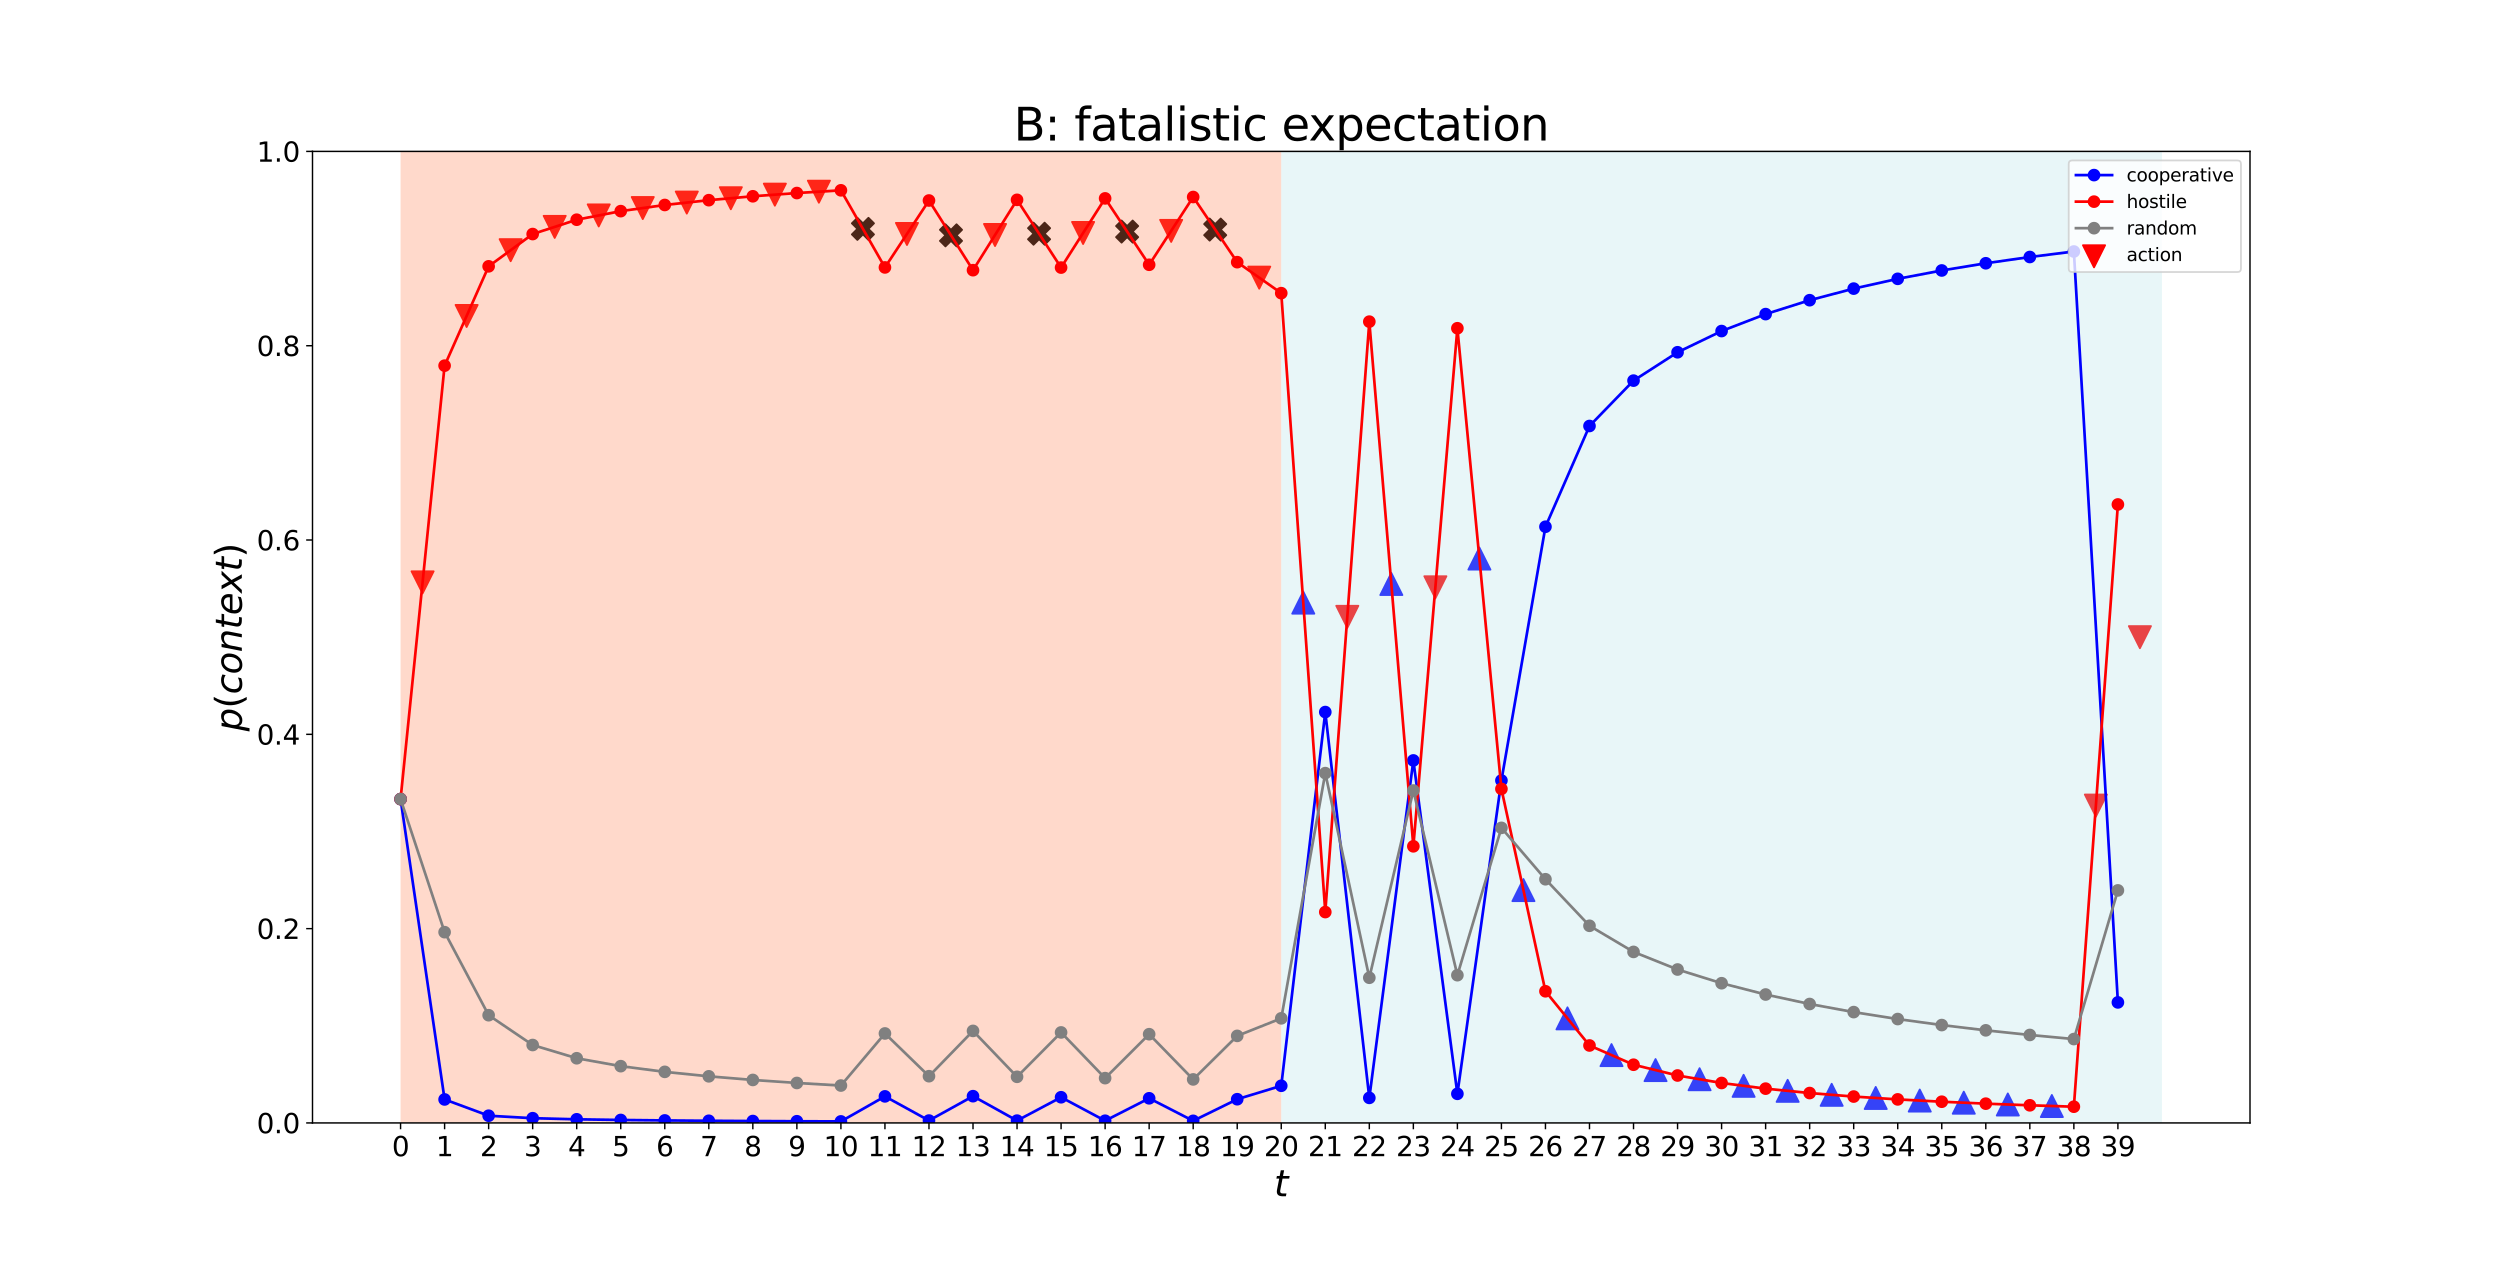 <?xml version="1.0" encoding="utf-8" standalone="no"?>
<!DOCTYPE svg PUBLIC "-//W3C//DTD SVG 1.1//EN"
  "http://www.w3.org/Graphics/SVG/1.1/DTD/svg11.dtd">
<svg height="697.68pt" version="1.1" viewBox="0 0 1382.4 697.68" width="1382.4pt" xmlns="http://www.w3.org/2000/svg" xmlns:xlink="http://www.w3.org/1999/xlink">
 <defs>
  <style type="text/css">*{stroke-linecap:butt;stroke-linejoin:round;}</style>
 </defs>
 <g id="figure_1">
  <g id="patch_1">
   <path d="M 0 697.68 
L 1382.4 697.68 
L 1382.4 0 
L 0 0 
z
" style="fill:#ffffff;"/>
  </g>
  <g id="axes_1">
   <g id="patch_2">
    <path d="M 172.8 620.935 
L 1244.16 620.935 
L 1244.16 83.722 
L 172.8 83.722 
z
" style="fill:#ffffff;"/>
   </g>
   <g id="PathCollection_1">
    <path clip-path="url(#pcd53aa9044)" d="M 233.673 328.152 
L 239.796 315.904 
L 227.549 315.904 
z
" style="fill:#ff0000;stroke:#ff0000;"/>
    <path clip-path="url(#pcd53aa9044)" d="M 258.022 180.854 
L 264.146 168.607 
L 251.898 168.607 
z
" style="fill:#ff0000;stroke:#ff0000;"/>
    <path clip-path="url(#pcd53aa9044)" d="M 282.371 144.47 
L 288.495 132.222 
L 276.247 132.222 
z
" style="fill:#ff0000;stroke:#ff0000;"/>
    <path clip-path="url(#pcd53aa9044)" d="M 306.72 131.581 
L 312.844 119.333 
L 300.596 119.333 
z
" style="fill:#ff0000;stroke:#ff0000;"/>
    <path clip-path="url(#pcd53aa9044)" d="M 331.069 125.244 
L 337.193 112.996 
L 324.945 112.996 
z
" style="fill:#ff0000;stroke:#ff0000;"/>
    <path clip-path="url(#pcd53aa9044)" d="M 355.418 121.17 
L 361.542 108.923 
L 349.294 108.923 
z
" style="fill:#ff0000;stroke:#ff0000;"/>
    <path clip-path="url(#pcd53aa9044)" d="M 379.767 118.141 
L 385.891 105.894 
L 373.644 105.894 
z
" style="fill:#ff0000;stroke:#ff0000;"/>
    <path clip-path="url(#pcd53aa9044)" d="M 404.116 115.737 
L 410.24 103.49 
L 397.993 103.49 
z
" style="fill:#ff0000;stroke:#ff0000;"/>
    <path clip-path="url(#pcd53aa9044)" d="M 428.465 113.766 
L 434.589 101.518 
L 422.342 101.518 
z
" style="fill:#ff0000;stroke:#ff0000;"/>
    <path clip-path="url(#pcd53aa9044)" d="M 452.815 112.116 
L 458.938 99.868 
L 446.691 99.868 
z
" style="fill:#ff0000;stroke:#ff0000;"/>
    <path clip-path="url(#pcd53aa9044)" d="M 474.102 132.68 
L 477.164 129.618 
L 480.225 132.68 
L 483.287 129.618 
L 480.225 126.556 
L 483.287 123.495 
L 480.225 120.433 
L 477.164 123.495 
L 474.102 120.433 
L 471.04 123.495 
L 474.102 126.556 
L 471.04 129.618 
z
" style="stroke:#000000;"/>
    <path clip-path="url(#pcd53aa9044)" d="M 501.513 135.498 
L 507.636 123.251 
L 495.389 123.251 
z
" style="fill:#ff0000;stroke:#ff0000;"/>
    <path clip-path="url(#pcd53aa9044)" d="M 522.8 136.259 
L 525.862 133.197 
L 528.924 136.259 
L 531.986 133.197 
L 528.924 130.135 
L 531.986 127.073 
L 528.924 124.012 
L 525.862 127.073 
L 522.8 124.012 
L 519.738 127.073 
L 522.8 130.135 
L 519.738 133.197 
z
" style="stroke:#000000;"/>
    <path clip-path="url(#pcd53aa9044)" d="M 550.211 136.074 
L 556.335 123.827 
L 544.087 123.827 
z
" style="fill:#ff0000;stroke:#ff0000;"/>
    <path clip-path="url(#pcd53aa9044)" d="M 571.498 135.355 
L 574.56 132.293 
L 577.622 135.355 
L 580.684 132.293 
L 577.622 129.231 
L 580.684 126.17 
L 577.622 123.108 
L 574.56 126.17 
L 571.498 123.108 
L 568.436 126.17 
L 571.498 129.231 
L 568.436 132.293 
z
" style="stroke:#000000;"/>
    <path clip-path="url(#pcd53aa9044)" d="M 598.909 134.955 
L 605.033 122.708 
L 592.785 122.708 
z
" style="fill:#ff0000;stroke:#ff0000;"/>
    <path clip-path="url(#pcd53aa9044)" d="M 620.196 134.18 
L 623.258 131.118 
L 626.32 134.18 
L 629.382 131.118 
L 626.32 128.056 
L 629.382 124.994 
L 626.32 121.932 
L 623.258 124.994 
L 620.196 121.932 
L 617.134 124.994 
L 620.196 128.056 
L 617.134 131.118 
z
" style="stroke:#000000;"/>
    <path clip-path="url(#pcd53aa9044)" d="M 647.607 133.798 
L 653.731 121.55 
L 641.484 121.55 
z
" style="fill:#ff0000;stroke:#ff0000;"/>
    <path clip-path="url(#pcd53aa9044)" d="M 668.895 133.076 
L 671.956 130.014 
L 675.018 133.076 
L 678.08 130.014 
L 675.018 126.953 
L 678.08 123.891 
L 675.018 120.829 
L 671.956 123.891 
L 668.895 120.829 
L 665.833 123.891 
L 668.895 126.953 
L 665.833 130.014 
z
" style="stroke:#000000;"/>
    <path clip-path="url(#pcd53aa9044)" d="M 696.305 159.658 
L 702.429 147.411 
L 690.182 147.411 
z
" style="fill:#ff0000;stroke:#ff0000;"/>
    <path clip-path="url(#pcd53aa9044)" d="M 720.655 327.096 
L 714.531 339.344 
L 726.778 339.344 
z
" style="fill:#0000ff;stroke:#0000ff;"/>
    <path clip-path="url(#pcd53aa9044)" d="M 745.004 347.221 
L 751.127 334.973 
L 738.88 334.973 
z
" style="fill:#ff0000;stroke:#ff0000;"/>
    <path clip-path="url(#pcd53aa9044)" d="M 769.353 316.793 
L 763.229 329.041 
L 775.476 329.041 
z
" style="fill:#0000ff;stroke:#0000ff;"/>
    <path clip-path="url(#pcd53aa9044)" d="M 793.702 330.867 
L 799.826 318.62 
L 787.578 318.62 
z
" style="fill:#ff0000;stroke:#ff0000;"/>
    <path clip-path="url(#pcd53aa9044)" d="M 818.051 302.752 
L 811.927 314.999 
L 824.175 314.999 
z
" style="fill:#0000ff;stroke:#0000ff;"/>
    <path clip-path="url(#pcd53aa9044)" d="M 842.4 486.063 
L 836.276 498.31 
L 848.524 498.31 
z
" style="fill:#0000ff;stroke:#0000ff;"/>
    <path clip-path="url(#pcd53aa9044)" d="M 866.749 556.996 
L 860.625 569.244 
L 872.873 569.244 
z
" style="fill:#0000ff;stroke:#0000ff;"/>
    <path clip-path="url(#pcd53aa9044)" d="M 891.098 577.307 
L 884.974 589.554 
L 897.222 589.554 
z
" style="fill:#0000ff;stroke:#0000ff;"/>
    <path clip-path="url(#pcd53aa9044)" d="M 915.447 585.604 
L 909.324 597.852 
L 921.571 597.852 
z
" style="fill:#0000ff;stroke:#0000ff;"/>
    <path clip-path="url(#pcd53aa9044)" d="M 939.796 590.653 
L 933.673 602.901 
L 945.92 602.901 
z
" style="fill:#0000ff;stroke:#0000ff;"/>
    <path clip-path="url(#pcd53aa9044)" d="M 964.145 594.291 
L 958.022 606.538 
L 970.269 606.538 
z
" style="fill:#0000ff;stroke:#0000ff;"/>
    <path clip-path="url(#pcd53aa9044)" d="M 988.495 597.071 
L 982.371 609.319 
L 994.618 609.319 
z
" style="fill:#0000ff;stroke:#0000ff;"/>
    <path clip-path="url(#pcd53aa9044)" d="M 1012.844 599.257 
L 1006.72 611.505 
L 1018.967 611.505 
z
" style="fill:#0000ff;stroke:#0000ff;"/>
    <path clip-path="url(#pcd53aa9044)" d="M 1037.193 601.011 
L 1031.069 613.258 
L 1043.316 613.258 
z
" style="fill:#0000ff;stroke:#0000ff;"/>
    <path clip-path="url(#pcd53aa9044)" d="M 1061.542 602.44 
L 1055.418 614.688 
L 1067.666 614.688 
z
" style="fill:#0000ff;stroke:#0000ff;"/>
    <path clip-path="url(#pcd53aa9044)" d="M 1085.891 603.622 
L 1079.767 615.87 
L 1092.015 615.87 
z
" style="fill:#0000ff;stroke:#0000ff;"/>
    <path clip-path="url(#pcd53aa9044)" d="M 1110.24 604.613 
L 1104.116 616.86 
L 1116.364 616.86 
z
" style="fill:#0000ff;stroke:#0000ff;"/>
    <path clip-path="url(#pcd53aa9044)" d="M 1134.589 605.452 
L 1128.465 617.7 
L 1140.713 617.7 
z
" style="fill:#0000ff;stroke:#0000ff;"/>
    <path clip-path="url(#pcd53aa9044)" d="M 1158.938 451.578 
L 1165.062 439.33 
L 1152.814 439.33 
z
" style="fill:#ff0000;stroke:#ff0000;"/>
    <path clip-path="url(#pcd53aa9044)" d="M 1183.287 358.452 
L 1189.411 346.205 
L 1177.164 346.205 
z
" style="fill:#ff0000;stroke:#ff0000;"/>
   </g>
   <g id="patch_3">
    <path clip-path="url(#pcd53aa9044)" d="M 221.498 620.935 
L 221.498 83.722 
L 708.48 83.722 
L 708.48 620.935 
z
" style="fill:#ff7f50;opacity:0.3;"/>
   </g>
   <g id="patch_4">
    <path clip-path="url(#pcd53aa9044)" d="M 708.48 620.935 
L 708.48 83.722 
L 1195.462 83.722 
L 1195.462 620.935 
z
" style="fill:#b0e0e6;opacity:0.3;"/>
   </g>
   <g id="matplotlib.axis_1">
    <g id="xtick_1">
     <g id="line2d_1">
      <defs>
       <path d="M 0 0 
L 0 3.5 
" id="mb308d977cd" style="stroke:#000000;stroke-width:0.8;"/>
      </defs>
      <g>
       <use style="stroke:#000000;stroke-width:0.8;" x="221.498" xlink:href="#mb308d977cd" y="620.935"/>
      </g>
     </g>
     <g id="text_1">
      <!-- 0 -->
      <g transform="translate(216.726 639.333)scale(0.15 -0.15)">
       <defs>
        <path d="M 2034 4250 
Q 1547 4250 1301 3770 
Q 1056 3291 1056 2328 
Q 1056 1369 1301 889 
Q 1547 409 2034 409 
Q 2525 409 2770 889 
Q 3016 1369 3016 2328 
Q 3016 3291 2770 3770 
Q 2525 4250 2034 4250 
z
M 2034 4750 
Q 2819 4750 3233 4129 
Q 3647 3509 3647 2328 
Q 3647 1150 3233 529 
Q 2819 -91 2034 -91 
Q 1250 -91 836 529 
Q 422 1150 422 2328 
Q 422 3509 836 4129 
Q 1250 4750 2034 4750 
z
" id="DejaVuSans-30" transform="scale(0.016)"/>
       </defs>
       <use xlink:href="#DejaVuSans-30"/>
      </g>
     </g>
    </g>
    <g id="xtick_2">
     <g id="line2d_2">
      <g>
       <use style="stroke:#000000;stroke-width:0.8;" x="245.847" xlink:href="#mb308d977cd" y="620.935"/>
      </g>
     </g>
     <g id="text_2">
      <!-- 1 -->
      <g transform="translate(241.075 639.333)scale(0.15 -0.15)">
       <defs>
        <path d="M 794 531 
L 1825 531 
L 1825 4091 
L 703 3866 
L 703 4441 
L 1819 4666 
L 2450 4666 
L 2450 531 
L 3481 531 
L 3481 0 
L 794 0 
L 794 531 
z
" id="DejaVuSans-31" transform="scale(0.016)"/>
       </defs>
       <use xlink:href="#DejaVuSans-31"/>
      </g>
     </g>
    </g>
    <g id="xtick_3">
     <g id="line2d_3">
      <g>
       <use style="stroke:#000000;stroke-width:0.8;" x="270.196" xlink:href="#mb308d977cd" y="620.935"/>
      </g>
     </g>
     <g id="text_3">
      <!-- 2 -->
      <g transform="translate(265.424 639.333)scale(0.15 -0.15)">
       <defs>
        <path d="M 1228 531 
L 3431 531 
L 3431 0 
L 469 0 
L 469 531 
Q 828 903 1448 1529 
Q 2069 2156 2228 2338 
Q 2531 2678 2651 2914 
Q 2772 3150 2772 3378 
Q 2772 3750 2511 3984 
Q 2250 4219 1831 4219 
Q 1534 4219 1204 4116 
Q 875 4013 500 3803 
L 500 4441 
Q 881 4594 1212 4672 
Q 1544 4750 1819 4750 
Q 2544 4750 2975 4387 
Q 3406 4025 3406 3419 
Q 3406 3131 3298 2873 
Q 3191 2616 2906 2266 
Q 2828 2175 2409 1742 
Q 1991 1309 1228 531 
z
" id="DejaVuSans-32" transform="scale(0.016)"/>
       </defs>
       <use xlink:href="#DejaVuSans-32"/>
      </g>
     </g>
    </g>
    <g id="xtick_4">
     <g id="line2d_4">
      <g>
       <use style="stroke:#000000;stroke-width:0.8;" x="294.545" xlink:href="#mb308d977cd" y="620.935"/>
      </g>
     </g>
     <g id="text_4">
      <!-- 3 -->
      <g transform="translate(289.774 639.333)scale(0.15 -0.15)">
       <defs>
        <path d="M 2597 2516 
Q 3050 2419 3304 2112 
Q 3559 1806 3559 1356 
Q 3559 666 3084 287 
Q 2609 -91 1734 -91 
Q 1441 -91 1130 -33 
Q 819 25 488 141 
L 488 750 
Q 750 597 1062 519 
Q 1375 441 1716 441 
Q 2309 441 2620 675 
Q 2931 909 2931 1356 
Q 2931 1769 2642 2001 
Q 2353 2234 1838 2234 
L 1294 2234 
L 1294 2753 
L 1863 2753 
Q 2328 2753 2575 2939 
Q 2822 3125 2822 3475 
Q 2822 3834 2567 4026 
Q 2313 4219 1838 4219 
Q 1578 4219 1281 4162 
Q 984 4106 628 3988 
L 628 4550 
Q 988 4650 1302 4700 
Q 1616 4750 1894 4750 
Q 2613 4750 3031 4423 
Q 3450 4097 3450 3541 
Q 3450 3153 3228 2886 
Q 3006 2619 2597 2516 
z
" id="DejaVuSans-33" transform="scale(0.016)"/>
       </defs>
       <use xlink:href="#DejaVuSans-33"/>
      </g>
     </g>
    </g>
    <g id="xtick_5">
     <g id="line2d_5">
      <g>
       <use style="stroke:#000000;stroke-width:0.8;" x="318.895" xlink:href="#mb308d977cd" y="620.935"/>
      </g>
     </g>
     <g id="text_5">
      <!-- 4 -->
      <g transform="translate(314.123 639.333)scale(0.15 -0.15)">
       <defs>
        <path d="M 2419 4116 
L 825 1625 
L 2419 1625 
L 2419 4116 
z
M 2253 4666 
L 3047 4666 
L 3047 1625 
L 3713 1625 
L 3713 1100 
L 3047 1100 
L 3047 0 
L 2419 0 
L 2419 1100 
L 313 1100 
L 313 1709 
L 2253 4666 
z
" id="DejaVuSans-34" transform="scale(0.016)"/>
       </defs>
       <use xlink:href="#DejaVuSans-34"/>
      </g>
     </g>
    </g>
    <g id="xtick_6">
     <g id="line2d_6">
      <g>
       <use style="stroke:#000000;stroke-width:0.8;" x="343.244" xlink:href="#mb308d977cd" y="620.935"/>
      </g>
     </g>
     <g id="text_6">
      <!-- 5 -->
      <g transform="translate(338.472 639.333)scale(0.15 -0.15)">
       <defs>
        <path d="M 691 4666 
L 3169 4666 
L 3169 4134 
L 1269 4134 
L 1269 2991 
Q 1406 3038 1543 3061 
Q 1681 3084 1819 3084 
Q 2600 3084 3056 2656 
Q 3513 2228 3513 1497 
Q 3513 744 3044 326 
Q 2575 -91 1722 -91 
Q 1428 -91 1123 -41 
Q 819 9 494 109 
L 494 744 
Q 775 591 1075 516 
Q 1375 441 1709 441 
Q 2250 441 2565 725 
Q 2881 1009 2881 1497 
Q 2881 1984 2565 2268 
Q 2250 2553 1709 2553 
Q 1456 2553 1204 2497 
Q 953 2441 691 2322 
L 691 4666 
z
" id="DejaVuSans-35" transform="scale(0.016)"/>
       </defs>
       <use xlink:href="#DejaVuSans-35"/>
      </g>
     </g>
    </g>
    <g id="xtick_7">
     <g id="line2d_7">
      <g>
       <use style="stroke:#000000;stroke-width:0.8;" x="367.593" xlink:href="#mb308d977cd" y="620.935"/>
      </g>
     </g>
     <g id="text_7">
      <!-- 6 -->
      <g transform="translate(362.821 639.333)scale(0.15 -0.15)">
       <defs>
        <path d="M 2113 2584 
Q 1688 2584 1439 2293 
Q 1191 2003 1191 1497 
Q 1191 994 1439 701 
Q 1688 409 2113 409 
Q 2538 409 2786 701 
Q 3034 994 3034 1497 
Q 3034 2003 2786 2293 
Q 2538 2584 2113 2584 
z
M 3366 4563 
L 3366 3988 
Q 3128 4100 2886 4159 
Q 2644 4219 2406 4219 
Q 1781 4219 1451 3797 
Q 1122 3375 1075 2522 
Q 1259 2794 1537 2939 
Q 1816 3084 2150 3084 
Q 2853 3084 3261 2657 
Q 3669 2231 3669 1497 
Q 3669 778 3244 343 
Q 2819 -91 2113 -91 
Q 1303 -91 875 529 
Q 447 1150 447 2328 
Q 447 3434 972 4092 
Q 1497 4750 2381 4750 
Q 2619 4750 2861 4703 
Q 3103 4656 3366 4563 
z
" id="DejaVuSans-36" transform="scale(0.016)"/>
       </defs>
       <use xlink:href="#DejaVuSans-36"/>
      </g>
     </g>
    </g>
    <g id="xtick_8">
     <g id="line2d_8">
      <g>
       <use style="stroke:#000000;stroke-width:0.8;" x="391.942" xlink:href="#mb308d977cd" y="620.935"/>
      </g>
     </g>
     <g id="text_8">
      <!-- 7 -->
      <g transform="translate(387.17 639.333)scale(0.15 -0.15)">
       <defs>
        <path d="M 525 4666 
L 3525 4666 
L 3525 4397 
L 1831 0 
L 1172 0 
L 2766 4134 
L 525 4134 
L 525 4666 
z
" id="DejaVuSans-37" transform="scale(0.016)"/>
       </defs>
       <use xlink:href="#DejaVuSans-37"/>
      </g>
     </g>
    </g>
    <g id="xtick_9">
     <g id="line2d_9">
      <g>
       <use style="stroke:#000000;stroke-width:0.8;" x="416.291" xlink:href="#mb308d977cd" y="620.935"/>
      </g>
     </g>
     <g id="text_9">
      <!-- 8 -->
      <g transform="translate(411.519 639.333)scale(0.15 -0.15)">
       <defs>
        <path d="M 2034 2216 
Q 1584 2216 1326 1975 
Q 1069 1734 1069 1313 
Q 1069 891 1326 650 
Q 1584 409 2034 409 
Q 2484 409 2743 651 
Q 3003 894 3003 1313 
Q 3003 1734 2745 1975 
Q 2488 2216 2034 2216 
z
M 1403 2484 
Q 997 2584 770 2862 
Q 544 3141 544 3541 
Q 544 4100 942 4425 
Q 1341 4750 2034 4750 
Q 2731 4750 3128 4425 
Q 3525 4100 3525 3541 
Q 3525 3141 3298 2862 
Q 3072 2584 2669 2484 
Q 3125 2378 3379 2068 
Q 3634 1759 3634 1313 
Q 3634 634 3220 271 
Q 2806 -91 2034 -91 
Q 1263 -91 848 271 
Q 434 634 434 1313 
Q 434 1759 690 2068 
Q 947 2378 1403 2484 
z
M 1172 3481 
Q 1172 3119 1398 2916 
Q 1625 2713 2034 2713 
Q 2441 2713 2670 2916 
Q 2900 3119 2900 3481 
Q 2900 3844 2670 4047 
Q 2441 4250 2034 4250 
Q 1625 4250 1398 4047 
Q 1172 3844 1172 3481 
z
" id="DejaVuSans-38" transform="scale(0.016)"/>
       </defs>
       <use xlink:href="#DejaVuSans-38"/>
      </g>
     </g>
    </g>
    <g id="xtick_10">
     <g id="line2d_10">
      <g>
       <use style="stroke:#000000;stroke-width:0.8;" x="440.64" xlink:href="#mb308d977cd" y="620.935"/>
      </g>
     </g>
     <g id="text_10">
      <!-- 9 -->
      <g transform="translate(435.868 639.333)scale(0.15 -0.15)">
       <defs>
        <path d="M 703 97 
L 703 672 
Q 941 559 1184 500 
Q 1428 441 1663 441 
Q 2288 441 2617 861 
Q 2947 1281 2994 2138 
Q 2813 1869 2534 1725 
Q 2256 1581 1919 1581 
Q 1219 1581 811 2004 
Q 403 2428 403 3163 
Q 403 3881 828 4315 
Q 1253 4750 1959 4750 
Q 2769 4750 3195 4129 
Q 3622 3509 3622 2328 
Q 3622 1225 3098 567 
Q 2575 -91 1691 -91 
Q 1453 -91 1209 -44 
Q 966 3 703 97 
z
M 1959 2075 
Q 2384 2075 2632 2365 
Q 2881 2656 2881 3163 
Q 2881 3666 2632 3958 
Q 2384 4250 1959 4250 
Q 1534 4250 1286 3958 
Q 1038 3666 1038 3163 
Q 1038 2656 1286 2365 
Q 1534 2075 1959 2075 
z
" id="DejaVuSans-39" transform="scale(0.016)"/>
       </defs>
       <use xlink:href="#DejaVuSans-39"/>
      </g>
     </g>
    </g>
    <g id="xtick_11">
     <g id="line2d_11">
      <g>
       <use style="stroke:#000000;stroke-width:0.8;" x="464.989" xlink:href="#mb308d977cd" y="620.935"/>
      </g>
     </g>
     <g id="text_11">
      <!-- 10 -->
      <g transform="translate(455.445 639.333)scale(0.15 -0.15)">
       <use xlink:href="#DejaVuSans-31"/>
       <use x="63.623" xlink:href="#DejaVuSans-30"/>
      </g>
     </g>
    </g>
    <g id="xtick_12">
     <g id="line2d_12">
      <g>
       <use style="stroke:#000000;stroke-width:0.8;" x="489.338" xlink:href="#mb308d977cd" y="620.935"/>
      </g>
     </g>
     <g id="text_12">
      <!-- 11 -->
      <g transform="translate(479.794 639.333)scale(0.15 -0.15)">
       <use xlink:href="#DejaVuSans-31"/>
       <use x="63.623" xlink:href="#DejaVuSans-31"/>
      </g>
     </g>
    </g>
    <g id="xtick_13">
     <g id="line2d_13">
      <g>
       <use style="stroke:#000000;stroke-width:0.8;" x="513.687" xlink:href="#mb308d977cd" y="620.935"/>
      </g>
     </g>
     <g id="text_13">
      <!-- 12 -->
      <g transform="translate(504.144 639.333)scale(0.15 -0.15)">
       <use xlink:href="#DejaVuSans-31"/>
       <use x="63.623" xlink:href="#DejaVuSans-32"/>
      </g>
     </g>
    </g>
    <g id="xtick_14">
     <g id="line2d_14">
      <g>
       <use style="stroke:#000000;stroke-width:0.8;" x="538.036" xlink:href="#mb308d977cd" y="620.935"/>
      </g>
     </g>
     <g id="text_14">
      <!-- 13 -->
      <g transform="translate(528.493 639.333)scale(0.15 -0.15)">
       <use xlink:href="#DejaVuSans-31"/>
       <use x="63.623" xlink:href="#DejaVuSans-33"/>
      </g>
     </g>
    </g>
    <g id="xtick_15">
     <g id="line2d_15">
      <g>
       <use style="stroke:#000000;stroke-width:0.8;" x="562.385" xlink:href="#mb308d977cd" y="620.935"/>
      </g>
     </g>
     <g id="text_15">
      <!-- 14 -->
      <g transform="translate(552.842 639.333)scale(0.15 -0.15)">
       <use xlink:href="#DejaVuSans-31"/>
       <use x="63.623" xlink:href="#DejaVuSans-34"/>
      </g>
     </g>
    </g>
    <g id="xtick_16">
     <g id="line2d_16">
      <g>
       <use style="stroke:#000000;stroke-width:0.8;" x="586.735" xlink:href="#mb308d977cd" y="620.935"/>
      </g>
     </g>
     <g id="text_16">
      <!-- 15 -->
      <g transform="translate(577.191 639.333)scale(0.15 -0.15)">
       <use xlink:href="#DejaVuSans-31"/>
       <use x="63.623" xlink:href="#DejaVuSans-35"/>
      </g>
     </g>
    </g>
    <g id="xtick_17">
     <g id="line2d_17">
      <g>
       <use style="stroke:#000000;stroke-width:0.8;" x="611.084" xlink:href="#mb308d977cd" y="620.935"/>
      </g>
     </g>
     <g id="text_17">
      <!-- 16 -->
      <g transform="translate(601.54 639.333)scale(0.15 -0.15)">
       <use xlink:href="#DejaVuSans-31"/>
       <use x="63.623" xlink:href="#DejaVuSans-36"/>
      </g>
     </g>
    </g>
    <g id="xtick_18">
     <g id="line2d_18">
      <g>
       <use style="stroke:#000000;stroke-width:0.8;" x="635.433" xlink:href="#mb308d977cd" y="620.935"/>
      </g>
     </g>
     <g id="text_18">
      <!-- 17 -->
      <g transform="translate(625.889 639.333)scale(0.15 -0.15)">
       <use xlink:href="#DejaVuSans-31"/>
       <use x="63.623" xlink:href="#DejaVuSans-37"/>
      </g>
     </g>
    </g>
    <g id="xtick_19">
     <g id="line2d_19">
      <g>
       <use style="stroke:#000000;stroke-width:0.8;" x="659.782" xlink:href="#mb308d977cd" y="620.935"/>
      </g>
     </g>
     <g id="text_19">
      <!-- 18 -->
      <g transform="translate(650.238 639.333)scale(0.15 -0.15)">
       <use xlink:href="#DejaVuSans-31"/>
       <use x="63.623" xlink:href="#DejaVuSans-38"/>
      </g>
     </g>
    </g>
    <g id="xtick_20">
     <g id="line2d_20">
      <g>
       <use style="stroke:#000000;stroke-width:0.8;" x="684.131" xlink:href="#mb308d977cd" y="620.935"/>
      </g>
     </g>
     <g id="text_20">
      <!-- 19 -->
      <g transform="translate(674.587 639.333)scale(0.15 -0.15)">
       <use xlink:href="#DejaVuSans-31"/>
       <use x="63.623" xlink:href="#DejaVuSans-39"/>
      </g>
     </g>
    </g>
    <g id="xtick_21">
     <g id="line2d_21">
      <g>
       <use style="stroke:#000000;stroke-width:0.8;" x="708.48" xlink:href="#mb308d977cd" y="620.935"/>
      </g>
     </g>
     <g id="text_21">
      <!-- 20 -->
      <g transform="translate(698.936 639.333)scale(0.15 -0.15)">
       <use xlink:href="#DejaVuSans-32"/>
       <use x="63.623" xlink:href="#DejaVuSans-30"/>
      </g>
     </g>
    </g>
    <g id="xtick_22">
     <g id="line2d_22">
      <g>
       <use style="stroke:#000000;stroke-width:0.8;" x="732.829" xlink:href="#mb308d977cd" y="620.935"/>
      </g>
     </g>
     <g id="text_22">
      <!-- 21 -->
      <g transform="translate(723.285 639.333)scale(0.15 -0.15)">
       <use xlink:href="#DejaVuSans-32"/>
       <use x="63.623" xlink:href="#DejaVuSans-31"/>
      </g>
     </g>
    </g>
    <g id="xtick_23">
     <g id="line2d_23">
      <g>
       <use style="stroke:#000000;stroke-width:0.8;" x="757.178" xlink:href="#mb308d977cd" y="620.935"/>
      </g>
     </g>
     <g id="text_23">
      <!-- 22 -->
      <g transform="translate(747.634 639.333)scale(0.15 -0.15)">
       <use xlink:href="#DejaVuSans-32"/>
       <use x="63.623" xlink:href="#DejaVuSans-32"/>
      </g>
     </g>
    </g>
    <g id="xtick_24">
     <g id="line2d_24">
      <g>
       <use style="stroke:#000000;stroke-width:0.8;" x="781.527" xlink:href="#mb308d977cd" y="620.935"/>
      </g>
     </g>
     <g id="text_24">
      <!-- 23 -->
      <g transform="translate(771.984 639.333)scale(0.15 -0.15)">
       <use xlink:href="#DejaVuSans-32"/>
       <use x="63.623" xlink:href="#DejaVuSans-33"/>
      </g>
     </g>
    </g>
    <g id="xtick_25">
     <g id="line2d_25">
      <g>
       <use style="stroke:#000000;stroke-width:0.8;" x="805.876" xlink:href="#mb308d977cd" y="620.935"/>
      </g>
     </g>
     <g id="text_25">
      <!-- 24 -->
      <g transform="translate(796.333 639.333)scale(0.15 -0.15)">
       <use xlink:href="#DejaVuSans-32"/>
       <use x="63.623" xlink:href="#DejaVuSans-34"/>
      </g>
     </g>
    </g>
    <g id="xtick_26">
     <g id="line2d_26">
      <g>
       <use style="stroke:#000000;stroke-width:0.8;" x="830.225" xlink:href="#mb308d977cd" y="620.935"/>
      </g>
     </g>
     <g id="text_26">
      <!-- 25 -->
      <g transform="translate(820.682 639.333)scale(0.15 -0.15)">
       <use xlink:href="#DejaVuSans-32"/>
       <use x="63.623" xlink:href="#DejaVuSans-35"/>
      </g>
     </g>
    </g>
    <g id="xtick_27">
     <g id="line2d_27">
      <g>
       <use style="stroke:#000000;stroke-width:0.8;" x="854.575" xlink:href="#mb308d977cd" y="620.935"/>
      </g>
     </g>
     <g id="text_27">
      <!-- 26 -->
      <g transform="translate(845.031 639.333)scale(0.15 -0.15)">
       <use xlink:href="#DejaVuSans-32"/>
       <use x="63.623" xlink:href="#DejaVuSans-36"/>
      </g>
     </g>
    </g>
    <g id="xtick_28">
     <g id="line2d_28">
      <g>
       <use style="stroke:#000000;stroke-width:0.8;" x="878.924" xlink:href="#mb308d977cd" y="620.935"/>
      </g>
     </g>
     <g id="text_28">
      <!-- 27 -->
      <g transform="translate(869.38 639.333)scale(0.15 -0.15)">
       <use xlink:href="#DejaVuSans-32"/>
       <use x="63.623" xlink:href="#DejaVuSans-37"/>
      </g>
     </g>
    </g>
    <g id="xtick_29">
     <g id="line2d_29">
      <g>
       <use style="stroke:#000000;stroke-width:0.8;" x="903.273" xlink:href="#mb308d977cd" y="620.935"/>
      </g>
     </g>
     <g id="text_29">
      <!-- 28 -->
      <g transform="translate(893.729 639.333)scale(0.15 -0.15)">
       <use xlink:href="#DejaVuSans-32"/>
       <use x="63.623" xlink:href="#DejaVuSans-38"/>
      </g>
     </g>
    </g>
    <g id="xtick_30">
     <g id="line2d_30">
      <g>
       <use style="stroke:#000000;stroke-width:0.8;" x="927.622" xlink:href="#mb308d977cd" y="620.935"/>
      </g>
     </g>
     <g id="text_30">
      <!-- 29 -->
      <g transform="translate(918.078 639.333)scale(0.15 -0.15)">
       <use xlink:href="#DejaVuSans-32"/>
       <use x="63.623" xlink:href="#DejaVuSans-39"/>
      </g>
     </g>
    </g>
    <g id="xtick_31">
     <g id="line2d_31">
      <g>
       <use style="stroke:#000000;stroke-width:0.8;" x="951.971" xlink:href="#mb308d977cd" y="620.935"/>
      </g>
     </g>
     <g id="text_31">
      <!-- 30 -->
      <g transform="translate(942.427 639.333)scale(0.15 -0.15)">
       <use xlink:href="#DejaVuSans-33"/>
       <use x="63.623" xlink:href="#DejaVuSans-30"/>
      </g>
     </g>
    </g>
    <g id="xtick_32">
     <g id="line2d_32">
      <g>
       <use style="stroke:#000000;stroke-width:0.8;" x="976.32" xlink:href="#mb308d977cd" y="620.935"/>
      </g>
     </g>
     <g id="text_32">
      <!-- 31 -->
      <g transform="translate(966.776 639.333)scale(0.15 -0.15)">
       <use xlink:href="#DejaVuSans-33"/>
       <use x="63.623" xlink:href="#DejaVuSans-31"/>
      </g>
     </g>
    </g>
    <g id="xtick_33">
     <g id="line2d_33">
      <g>
       <use style="stroke:#000000;stroke-width:0.8;" x="1000.669" xlink:href="#mb308d977cd" y="620.935"/>
      </g>
     </g>
     <g id="text_33">
      <!-- 32 -->
      <g transform="translate(991.125 639.333)scale(0.15 -0.15)">
       <use xlink:href="#DejaVuSans-33"/>
       <use x="63.623" xlink:href="#DejaVuSans-32"/>
      </g>
     </g>
    </g>
    <g id="xtick_34">
     <g id="line2d_34">
      <g>
       <use style="stroke:#000000;stroke-width:0.8;" x="1025.018" xlink:href="#mb308d977cd" y="620.935"/>
      </g>
     </g>
     <g id="text_34">
      <!-- 33 -->
      <g transform="translate(1015.474 639.333)scale(0.15 -0.15)">
       <use xlink:href="#DejaVuSans-33"/>
       <use x="63.623" xlink:href="#DejaVuSans-33"/>
      </g>
     </g>
    </g>
    <g id="xtick_35">
     <g id="line2d_35">
      <g>
       <use style="stroke:#000000;stroke-width:0.8;" x="1049.367" xlink:href="#mb308d977cd" y="620.935"/>
      </g>
     </g>
     <g id="text_35">
      <!-- 34 -->
      <g transform="translate(1039.824 639.333)scale(0.15 -0.15)">
       <use xlink:href="#DejaVuSans-33"/>
       <use x="63.623" xlink:href="#DejaVuSans-34"/>
      </g>
     </g>
    </g>
    <g id="xtick_36">
     <g id="line2d_36">
      <g>
       <use style="stroke:#000000;stroke-width:0.8;" x="1073.716" xlink:href="#mb308d977cd" y="620.935"/>
      </g>
     </g>
     <g id="text_36">
      <!-- 35 -->
      <g transform="translate(1064.173 639.333)scale(0.15 -0.15)">
       <use xlink:href="#DejaVuSans-33"/>
       <use x="63.623" xlink:href="#DejaVuSans-35"/>
      </g>
     </g>
    </g>
    <g id="xtick_37">
     <g id="line2d_37">
      <g>
       <use style="stroke:#000000;stroke-width:0.8;" x="1098.065" xlink:href="#mb308d977cd" y="620.935"/>
      </g>
     </g>
     <g id="text_37">
      <!-- 36 -->
      <g transform="translate(1088.522 639.333)scale(0.15 -0.15)">
       <use xlink:href="#DejaVuSans-33"/>
       <use x="63.623" xlink:href="#DejaVuSans-36"/>
      </g>
     </g>
    </g>
    <g id="xtick_38">
     <g id="line2d_38">
      <g>
       <use style="stroke:#000000;stroke-width:0.8;" x="1122.415" xlink:href="#mb308d977cd" y="620.935"/>
      </g>
     </g>
     <g id="text_38">
      <!-- 37 -->
      <g transform="translate(1112.871 639.333)scale(0.15 -0.15)">
       <use xlink:href="#DejaVuSans-33"/>
       <use x="63.623" xlink:href="#DejaVuSans-37"/>
      </g>
     </g>
    </g>
    <g id="xtick_39">
     <g id="line2d_39">
      <g>
       <use style="stroke:#000000;stroke-width:0.8;" x="1146.764" xlink:href="#mb308d977cd" y="620.935"/>
      </g>
     </g>
     <g id="text_39">
      <!-- 38 -->
      <g transform="translate(1137.22 639.333)scale(0.15 -0.15)">
       <use xlink:href="#DejaVuSans-33"/>
       <use x="63.623" xlink:href="#DejaVuSans-38"/>
      </g>
     </g>
    </g>
    <g id="xtick_40">
     <g id="line2d_40">
      <g>
       <use style="stroke:#000000;stroke-width:0.8;" x="1171.113" xlink:href="#mb308d977cd" y="620.935"/>
      </g>
     </g>
     <g id="text_40">
      <!-- 39 -->
      <g transform="translate(1161.569 639.333)scale(0.15 -0.15)">
       <use xlink:href="#DejaVuSans-33"/>
       <use x="63.623" xlink:href="#DejaVuSans-39"/>
      </g>
     </g>
    </g>
    <g id="text_41">
     <!-- $t$ -->
     <g transform="translate(704.48 661.649)scale(0.2 -0.2)">
      <defs>
       <path d="M 2706 3500 
L 2619 3053 
L 1472 3053 
L 1100 1153 
Q 1081 1047 1072 975 
Q 1063 903 1063 863 
Q 1063 663 1183 572 
Q 1303 481 1569 481 
L 2150 481 
L 2053 0 
L 1503 0 
Q 991 0 739 200 
Q 488 400 488 806 
Q 488 878 497 964 
Q 506 1050 525 1153 
L 897 3053 
L 409 3053 
L 500 3500 
L 978 3500 
L 1172 4494 
L 1747 4494 
L 1556 3500 
L 2706 3500 
z
" id="DejaVuSans-Oblique-74" transform="scale(0.016)"/>
      </defs>
      <use transform="translate(0 0.781)" xlink:href="#DejaVuSans-Oblique-74"/>
     </g>
    </g>
   </g>
   <g id="matplotlib.axis_2">
    <g id="ytick_1">
     <g id="line2d_41">
      <defs>
       <path d="M 0 0 
L -3.5 0 
" id="mbf16aac1d9" style="stroke:#000000;stroke-width:0.8;"/>
      </defs>
      <g>
       <use style="stroke:#000000;stroke-width:0.8;" x="172.8" xlink:href="#mbf16aac1d9" y="620.935"/>
      </g>
     </g>
     <g id="text_42">
      <!-- 0.0 -->
      <g transform="translate(141.945 626.634)scale(0.15 -0.15)">
       <defs>
        <path d="M 684 794 
L 1344 794 
L 1344 0 
L 684 0 
L 684 794 
z
" id="DejaVuSans-2e" transform="scale(0.016)"/>
       </defs>
       <use xlink:href="#DejaVuSans-30"/>
       <use x="63.623" xlink:href="#DejaVuSans-2e"/>
       <use x="95.41" xlink:href="#DejaVuSans-30"/>
      </g>
     </g>
    </g>
    <g id="ytick_2">
     <g id="line2d_42">
      <g>
       <use style="stroke:#000000;stroke-width:0.8;" x="172.8" xlink:href="#mbf16aac1d9" y="513.492"/>
      </g>
     </g>
     <g id="text_43">
      <!-- 0.2 -->
      <g transform="translate(141.945 519.191)scale(0.15 -0.15)">
       <use xlink:href="#DejaVuSans-30"/>
       <use x="63.623" xlink:href="#DejaVuSans-2e"/>
       <use x="95.41" xlink:href="#DejaVuSans-32"/>
      </g>
     </g>
    </g>
    <g id="ytick_3">
     <g id="line2d_43">
      <g>
       <use style="stroke:#000000;stroke-width:0.8;" x="172.8" xlink:href="#mbf16aac1d9" y="406.05"/>
      </g>
     </g>
     <g id="text_44">
      <!-- 0.4 -->
      <g transform="translate(141.945 411.749)scale(0.15 -0.15)">
       <use xlink:href="#DejaVuSans-30"/>
       <use x="63.623" xlink:href="#DejaVuSans-2e"/>
       <use x="95.41" xlink:href="#DejaVuSans-34"/>
      </g>
     </g>
    </g>
    <g id="ytick_4">
     <g id="line2d_44">
      <g>
       <use style="stroke:#000000;stroke-width:0.8;" x="172.8" xlink:href="#mbf16aac1d9" y="298.607"/>
      </g>
     </g>
     <g id="text_45">
      <!-- 0.6 -->
      <g transform="translate(141.945 304.306)scale(0.15 -0.15)">
       <use xlink:href="#DejaVuSans-30"/>
       <use x="63.623" xlink:href="#DejaVuSans-2e"/>
       <use x="95.41" xlink:href="#DejaVuSans-36"/>
      </g>
     </g>
    </g>
    <g id="ytick_5">
     <g id="line2d_45">
      <g>
       <use style="stroke:#000000;stroke-width:0.8;" x="172.8" xlink:href="#mbf16aac1d9" y="191.164"/>
      </g>
     </g>
     <g id="text_46">
      <!-- 0.8 -->
      <g transform="translate(141.945 196.863)scale(0.15 -0.15)">
       <use xlink:href="#DejaVuSans-30"/>
       <use x="63.623" xlink:href="#DejaVuSans-2e"/>
       <use x="95.41" xlink:href="#DejaVuSans-38"/>
      </g>
     </g>
    </g>
    <g id="ytick_6">
     <g id="line2d_46">
      <g>
       <use style="stroke:#000000;stroke-width:0.8;" x="172.8" xlink:href="#mbf16aac1d9" y="83.722"/>
      </g>
     </g>
     <g id="text_47">
      <!-- 1.0 -->
      <g transform="translate(141.945 89.42)scale(0.15 -0.15)">
       <use xlink:href="#DejaVuSans-31"/>
       <use x="63.623" xlink:href="#DejaVuSans-2e"/>
       <use x="95.41" xlink:href="#DejaVuSans-30"/>
      </g>
     </g>
    </g>
    <g id="text_48">
     <!-- $p(context)$ -->
     <g transform="translate(133.745 404.428)rotate(-90)scale(0.2 -0.2)">
      <defs>
       <path d="M 3175 2156 
Q 3175 2616 2975 2859 
Q 2775 3103 2400 3103 
Q 2144 3103 1911 2972 
Q 1678 2841 1497 2591 
Q 1319 2344 1212 1994 
Q 1106 1644 1106 1300 
Q 1106 863 1306 627 
Q 1506 391 1875 391 
Q 2147 391 2380 519 
Q 2613 647 2778 891 
Q 2956 1147 3065 1494 
Q 3175 1841 3175 2156 
z
M 1394 2969 
Q 1625 3272 1939 3428 
Q 2253 3584 2638 3584 
Q 3175 3584 3472 3232 
Q 3769 2881 3769 2247 
Q 3769 1728 3584 1258 
Q 3400 788 3053 416 
Q 2822 169 2531 39 
Q 2241 -91 1919 -91 
Q 1547 -91 1294 64 
Q 1041 219 916 525 
L 556 -1331 
L -19 -1331 
L 922 3500 
L 1497 3500 
L 1394 2969 
z
" id="DejaVuSans-Oblique-70" transform="scale(0.016)"/>
       <path d="M 1984 4856 
Q 1566 4138 1362 3434 
Q 1159 2731 1159 2009 
Q 1159 1288 1364 580 
Q 1569 -128 1984 -844 
L 1484 -844 
Q 1016 -109 783 600 
Q 550 1309 550 2009 
Q 550 2706 781 3412 
Q 1013 4119 1484 4856 
L 1984 4856 
z
" id="DejaVuSans-28" transform="scale(0.016)"/>
       <path d="M 3431 3366 
L 3316 2797 
Q 3109 2947 2876 3022 
Q 2644 3097 2394 3097 
Q 2119 3097 1870 3000 
Q 1622 2903 1453 2725 
Q 1184 2453 1037 2087 
Q 891 1722 891 1331 
Q 891 859 1127 628 
Q 1363 397 1844 397 
Q 2081 397 2348 469 
Q 2616 541 2906 684 
L 2797 116 
Q 2547 13 2283 -39 
Q 2019 -91 1741 -91 
Q 1044 -91 669 257 
Q 294 606 294 1253 
Q 294 1797 489 2255 
Q 684 2713 1069 3078 
Q 1331 3328 1684 3456 
Q 2038 3584 2456 3584 
Q 2700 3584 2940 3529 
Q 3181 3475 3431 3366 
z
" id="DejaVuSans-Oblique-63" transform="scale(0.016)"/>
       <path d="M 1625 -91 
Q 1009 -91 651 289 
Q 294 669 294 1325 
Q 294 1706 417 2101 
Q 541 2497 738 2766 
Q 1047 3184 1428 3384 
Q 1809 3584 2291 3584 
Q 2888 3584 3255 3212 
Q 3622 2841 3622 2241 
Q 3622 1825 3500 1412 
Q 3378 1000 3181 728 
Q 2875 309 2494 109 
Q 2113 -91 1625 -91 
z
M 891 1344 
Q 891 869 1089 633 
Q 1288 397 1691 397 
Q 2269 397 2648 901 
Q 3028 1406 3028 2181 
Q 3028 2634 2825 2865 
Q 2622 3097 2228 3097 
Q 1903 3097 1650 2945 
Q 1397 2794 1197 2484 
Q 1050 2253 970 1956 
Q 891 1659 891 1344 
z
" id="DejaVuSans-Oblique-6f" transform="scale(0.016)"/>
       <path d="M 3566 2113 
L 3156 0 
L 2578 0 
L 2988 2091 
Q 3016 2238 3031 2350 
Q 3047 2463 3047 2528 
Q 3047 2791 2881 2937 
Q 2716 3084 2419 3084 
Q 1956 3084 1622 2776 
Q 1288 2469 1184 1941 
L 800 0 
L 225 0 
L 903 3500 
L 1478 3500 
L 1363 2950 
Q 1603 3253 1940 3418 
Q 2278 3584 2650 3584 
Q 3113 3584 3367 3334 
Q 3622 3084 3622 2631 
Q 3622 2519 3608 2391 
Q 3594 2263 3566 2113 
z
" id="DejaVuSans-Oblique-6e" transform="scale(0.016)"/>
       <path d="M 3078 2063 
Q 3088 2113 3092 2166 
Q 3097 2219 3097 2272 
Q 3097 2653 2873 2875 
Q 2650 3097 2266 3097 
Q 1838 3097 1509 2826 
Q 1181 2556 1013 2059 
L 3078 2063 
z
M 3578 1613 
L 903 1613 
Q 884 1494 878 1425 
Q 872 1356 872 1306 
Q 872 872 1139 634 
Q 1406 397 1894 397 
Q 2269 397 2603 481 
Q 2938 566 3225 728 
L 3116 159 
Q 2806 34 2476 -28 
Q 2147 -91 1806 -91 
Q 1078 -91 686 257 
Q 294 606 294 1247 
Q 294 1794 489 2264 
Q 684 2734 1063 3103 
Q 1306 3334 1642 3459 
Q 1978 3584 2356 3584 
Q 2950 3584 3301 3228 
Q 3653 2872 3653 2272 
Q 3653 2128 3634 1964 
Q 3616 1800 3578 1613 
z
" id="DejaVuSans-Oblique-65" transform="scale(0.016)"/>
       <path d="M 3841 3500 
L 2234 1784 
L 3219 0 
L 2559 0 
L 1819 1388 
L 531 0 
L -166 0 
L 1556 1844 
L 641 3500 
L 1300 3500 
L 1972 2234 
L 3144 3500 
L 3841 3500 
z
" id="DejaVuSans-Oblique-78" transform="scale(0.016)"/>
       <path d="M 513 4856 
L 1013 4856 
Q 1481 4119 1714 3412 
Q 1947 2706 1947 2009 
Q 1947 1309 1714 600 
Q 1481 -109 1013 -844 
L 513 -844 
Q 928 -128 1133 580 
Q 1338 1288 1338 2009 
Q 1338 2731 1133 3434 
Q 928 4138 513 4856 
z
" id="DejaVuSans-29" transform="scale(0.016)"/>
      </defs>
      <use transform="translate(0 0.125)" xlink:href="#DejaVuSans-Oblique-70"/>
      <use transform="translate(63.477 0.125)" xlink:href="#DejaVuSans-28"/>
      <use transform="translate(102.49 0.125)" xlink:href="#DejaVuSans-Oblique-63"/>
      <use transform="translate(157.471 0.125)" xlink:href="#DejaVuSans-Oblique-6f"/>
      <use transform="translate(218.652 0.125)" xlink:href="#DejaVuSans-Oblique-6e"/>
      <use transform="translate(282.031 0.125)" xlink:href="#DejaVuSans-Oblique-74"/>
      <use transform="translate(321.24 0.125)" xlink:href="#DejaVuSans-Oblique-65"/>
      <use transform="translate(382.764 0.125)" xlink:href="#DejaVuSans-Oblique-78"/>
      <use transform="translate(441.943 0.125)" xlink:href="#DejaVuSans-Oblique-74"/>
      <use transform="translate(481.152 0.125)" xlink:href="#DejaVuSans-29"/>
     </g>
    </g>
   </g>
   <g id="line2d_47">
    <path clip-path="url(#pcd53aa9044)" d="M 221.498 441.864 
L 245.847 607.95 
L 270.196 616.95 
L 294.545 618.319 
L 318.895 618.928 
L 343.244 619.298 
L 367.593 619.553 
L 391.942 619.742 
L 416.291 619.887 
L 440.64 620.002 
L 464.989 620.095 
L 489.338 606.254 
L 513.687 619.624 
L 538.036 606.144 
L 562.385 619.66 
L 586.735 606.737 
L 611.084 619.723 
L 635.433 607.312 
L 659.782 619.78 
L 684.131 607.825 
L 708.48 600.392 
L 732.829 393.741 
L 757.178 607.086 
L 781.527 420.493 
L 805.876 604.837 
L 830.225 431.574 
L 854.575 291.269 
L 878.924 235.559 
L 903.273 210.47 
L 927.622 194.79 
L 951.971 183.061 
L 976.32 173.69 
L 1000.669 166.001 
L 1025.018 159.591 
L 1049.367 154.179 
L 1073.716 149.56 
L 1098.065 145.577 
L 1122.415 142.111 
L 1146.764 139.072 
L 1171.113 554.289 
" style="fill:none;stroke:#0000ff;stroke-linecap:square;stroke-width:1.5;"/>
    <defs>
     <path d="M 0 3 
C 0.796 3 1.559 2.684 2.121 2.121 
C 2.684 1.559 3 0.796 3 0 
C 3 -0.796 2.684 -1.559 2.121 -2.121 
C 1.559 -2.684 0.796 -3 0 -3 
C -0.796 -3 -1.559 -2.684 -2.121 -2.121 
C -2.684 -1.559 -3 -0.796 -3 0 
C -3 0.796 -2.684 1.559 -2.121 2.121 
C -1.559 2.684 -0.796 3 0 3 
z
" id="m649e454f1d" style="stroke:#0000ff;"/>
    </defs>
    <g clip-path="url(#pcd53aa9044)">
     <use style="fill:#0000ff;stroke:#0000ff;" x="221.498" xlink:href="#m649e454f1d" y="441.864"/>
     <use style="fill:#0000ff;stroke:#0000ff;" x="245.847" xlink:href="#m649e454f1d" y="607.95"/>
     <use style="fill:#0000ff;stroke:#0000ff;" x="270.196" xlink:href="#m649e454f1d" y="616.95"/>
     <use style="fill:#0000ff;stroke:#0000ff;" x="294.545" xlink:href="#m649e454f1d" y="618.319"/>
     <use style="fill:#0000ff;stroke:#0000ff;" x="318.895" xlink:href="#m649e454f1d" y="618.928"/>
     <use style="fill:#0000ff;stroke:#0000ff;" x="343.244" xlink:href="#m649e454f1d" y="619.298"/>
     <use style="fill:#0000ff;stroke:#0000ff;" x="367.593" xlink:href="#m649e454f1d" y="619.553"/>
     <use style="fill:#0000ff;stroke:#0000ff;" x="391.942" xlink:href="#m649e454f1d" y="619.742"/>
     <use style="fill:#0000ff;stroke:#0000ff;" x="416.291" xlink:href="#m649e454f1d" y="619.887"/>
     <use style="fill:#0000ff;stroke:#0000ff;" x="440.64" xlink:href="#m649e454f1d" y="620.002"/>
     <use style="fill:#0000ff;stroke:#0000ff;" x="464.989" xlink:href="#m649e454f1d" y="620.095"/>
     <use style="fill:#0000ff;stroke:#0000ff;" x="489.338" xlink:href="#m649e454f1d" y="606.254"/>
     <use style="fill:#0000ff;stroke:#0000ff;" x="513.687" xlink:href="#m649e454f1d" y="619.624"/>
     <use style="fill:#0000ff;stroke:#0000ff;" x="538.036" xlink:href="#m649e454f1d" y="606.144"/>
     <use style="fill:#0000ff;stroke:#0000ff;" x="562.385" xlink:href="#m649e454f1d" y="619.66"/>
     <use style="fill:#0000ff;stroke:#0000ff;" x="586.735" xlink:href="#m649e454f1d" y="606.737"/>
     <use style="fill:#0000ff;stroke:#0000ff;" x="611.084" xlink:href="#m649e454f1d" y="619.723"/>
     <use style="fill:#0000ff;stroke:#0000ff;" x="635.433" xlink:href="#m649e454f1d" y="607.312"/>
     <use style="fill:#0000ff;stroke:#0000ff;" x="659.782" xlink:href="#m649e454f1d" y="619.78"/>
     <use style="fill:#0000ff;stroke:#0000ff;" x="684.131" xlink:href="#m649e454f1d" y="607.825"/>
     <use style="fill:#0000ff;stroke:#0000ff;" x="708.48" xlink:href="#m649e454f1d" y="600.392"/>
     <use style="fill:#0000ff;stroke:#0000ff;" x="732.829" xlink:href="#m649e454f1d" y="393.741"/>
     <use style="fill:#0000ff;stroke:#0000ff;" x="757.178" xlink:href="#m649e454f1d" y="607.086"/>
     <use style="fill:#0000ff;stroke:#0000ff;" x="781.527" xlink:href="#m649e454f1d" y="420.493"/>
     <use style="fill:#0000ff;stroke:#0000ff;" x="805.876" xlink:href="#m649e454f1d" y="604.837"/>
     <use style="fill:#0000ff;stroke:#0000ff;" x="830.225" xlink:href="#m649e454f1d" y="431.574"/>
     <use style="fill:#0000ff;stroke:#0000ff;" x="854.575" xlink:href="#m649e454f1d" y="291.269"/>
     <use style="fill:#0000ff;stroke:#0000ff;" x="878.924" xlink:href="#m649e454f1d" y="235.559"/>
     <use style="fill:#0000ff;stroke:#0000ff;" x="903.273" xlink:href="#m649e454f1d" y="210.47"/>
     <use style="fill:#0000ff;stroke:#0000ff;" x="927.622" xlink:href="#m649e454f1d" y="194.79"/>
     <use style="fill:#0000ff;stroke:#0000ff;" x="951.971" xlink:href="#m649e454f1d" y="183.061"/>
     <use style="fill:#0000ff;stroke:#0000ff;" x="976.32" xlink:href="#m649e454f1d" y="173.69"/>
     <use style="fill:#0000ff;stroke:#0000ff;" x="1000.669" xlink:href="#m649e454f1d" y="166.001"/>
     <use style="fill:#0000ff;stroke:#0000ff;" x="1025.018" xlink:href="#m649e454f1d" y="159.591"/>
     <use style="fill:#0000ff;stroke:#0000ff;" x="1049.367" xlink:href="#m649e454f1d" y="154.179"/>
     <use style="fill:#0000ff;stroke:#0000ff;" x="1073.716" xlink:href="#m649e454f1d" y="149.56"/>
     <use style="fill:#0000ff;stroke:#0000ff;" x="1098.065" xlink:href="#m649e454f1d" y="145.577"/>
     <use style="fill:#0000ff;stroke:#0000ff;" x="1122.415" xlink:href="#m649e454f1d" y="142.111"/>
     <use style="fill:#0000ff;stroke:#0000ff;" x="1146.764" xlink:href="#m649e454f1d" y="139.072"/>
     <use style="fill:#0000ff;stroke:#0000ff;" x="1171.113" xlink:href="#m649e454f1d" y="554.289"/>
    </g>
   </g>
   <g id="line2d_48">
    <path clip-path="url(#pcd53aa9044)" d="M 221.498 441.864 
L 245.847 202.192 
L 270.196 147.27 
L 294.545 129.422 
L 318.895 121.492 
L 343.244 116.748 
L 367.593 113.345 
L 391.942 110.69 
L 416.291 108.536 
L 440.64 106.748 
L 464.989 105.237 
L 489.338 147.876 
L 513.687 110.872 
L 538.036 149.399 
L 562.385 110.503 
L 586.735 147.96 
L 611.084 109.703 
L 635.433 146.408 
L 659.782 108.939 
L 684.131 144.966 
L 708.48 162.104 
L 732.829 504.336 
L 757.178 177.858 
L 781.527 467.976 
L 805.876 181.511 
L 830.225 436.24 
L 854.575 548.133 
L 878.924 578.107 
L 903.273 588.754 
L 927.622 594.702 
L 951.971 598.851 
L 976.32 601.977 
L 1000.669 604.412 
L 1025.018 606.35 
L 1049.367 607.919 
L 1073.716 609.209 
L 1098.065 610.283 
L 1122.415 611.19 
L 1146.764 611.962 
L 1171.113 278.946 
" style="fill:none;stroke:#ff0000;stroke-linecap:square;stroke-width:1.5;"/>
    <defs>
     <path d="M 0 3 
C 0.796 3 1.559 2.684 2.121 2.121 
C 2.684 1.559 3 0.796 3 0 
C 3 -0.796 2.684 -1.559 2.121 -2.121 
C 1.559 -2.684 0.796 -3 0 -3 
C -0.796 -3 -1.559 -2.684 -2.121 -2.121 
C -2.684 -1.559 -3 -0.796 -3 0 
C -3 0.796 -2.684 1.559 -2.121 2.121 
C -1.559 2.684 -0.796 3 0 3 
z
" id="mfccb7d3edc" style="stroke:#ff0000;"/>
    </defs>
    <g clip-path="url(#pcd53aa9044)">
     <use style="fill:#ff0000;stroke:#ff0000;" x="221.498" xlink:href="#mfccb7d3edc" y="441.864"/>
     <use style="fill:#ff0000;stroke:#ff0000;" x="245.847" xlink:href="#mfccb7d3edc" y="202.192"/>
     <use style="fill:#ff0000;stroke:#ff0000;" x="270.196" xlink:href="#mfccb7d3edc" y="147.27"/>
     <use style="fill:#ff0000;stroke:#ff0000;" x="294.545" xlink:href="#mfccb7d3edc" y="129.422"/>
     <use style="fill:#ff0000;stroke:#ff0000;" x="318.895" xlink:href="#mfccb7d3edc" y="121.492"/>
     <use style="fill:#ff0000;stroke:#ff0000;" x="343.244" xlink:href="#mfccb7d3edc" y="116.748"/>
     <use style="fill:#ff0000;stroke:#ff0000;" x="367.593" xlink:href="#mfccb7d3edc" y="113.345"/>
     <use style="fill:#ff0000;stroke:#ff0000;" x="391.942" xlink:href="#mfccb7d3edc" y="110.69"/>
     <use style="fill:#ff0000;stroke:#ff0000;" x="416.291" xlink:href="#mfccb7d3edc" y="108.536"/>
     <use style="fill:#ff0000;stroke:#ff0000;" x="440.64" xlink:href="#mfccb7d3edc" y="106.748"/>
     <use style="fill:#ff0000;stroke:#ff0000;" x="464.989" xlink:href="#mfccb7d3edc" y="105.237"/>
     <use style="fill:#ff0000;stroke:#ff0000;" x="489.338" xlink:href="#mfccb7d3edc" y="147.876"/>
     <use style="fill:#ff0000;stroke:#ff0000;" x="513.687" xlink:href="#mfccb7d3edc" y="110.872"/>
     <use style="fill:#ff0000;stroke:#ff0000;" x="538.036" xlink:href="#mfccb7d3edc" y="149.399"/>
     <use style="fill:#ff0000;stroke:#ff0000;" x="562.385" xlink:href="#mfccb7d3edc" y="110.503"/>
     <use style="fill:#ff0000;stroke:#ff0000;" x="586.735" xlink:href="#mfccb7d3edc" y="147.96"/>
     <use style="fill:#ff0000;stroke:#ff0000;" x="611.084" xlink:href="#mfccb7d3edc" y="109.703"/>
     <use style="fill:#ff0000;stroke:#ff0000;" x="635.433" xlink:href="#mfccb7d3edc" y="146.408"/>
     <use style="fill:#ff0000;stroke:#ff0000;" x="659.782" xlink:href="#mfccb7d3edc" y="108.939"/>
     <use style="fill:#ff0000;stroke:#ff0000;" x="684.131" xlink:href="#mfccb7d3edc" y="144.966"/>
     <use style="fill:#ff0000;stroke:#ff0000;" x="708.48" xlink:href="#mfccb7d3edc" y="162.104"/>
     <use style="fill:#ff0000;stroke:#ff0000;" x="732.829" xlink:href="#mfccb7d3edc" y="504.336"/>
     <use style="fill:#ff0000;stroke:#ff0000;" x="757.178" xlink:href="#mfccb7d3edc" y="177.858"/>
     <use style="fill:#ff0000;stroke:#ff0000;" x="781.527" xlink:href="#mfccb7d3edc" y="467.976"/>
     <use style="fill:#ff0000;stroke:#ff0000;" x="805.876" xlink:href="#mfccb7d3edc" y="181.511"/>
     <use style="fill:#ff0000;stroke:#ff0000;" x="830.225" xlink:href="#mfccb7d3edc" y="436.24"/>
     <use style="fill:#ff0000;stroke:#ff0000;" x="854.575" xlink:href="#mfccb7d3edc" y="548.133"/>
     <use style="fill:#ff0000;stroke:#ff0000;" x="878.924" xlink:href="#mfccb7d3edc" y="578.107"/>
     <use style="fill:#ff0000;stroke:#ff0000;" x="903.273" xlink:href="#mfccb7d3edc" y="588.754"/>
     <use style="fill:#ff0000;stroke:#ff0000;" x="927.622" xlink:href="#mfccb7d3edc" y="594.702"/>
     <use style="fill:#ff0000;stroke:#ff0000;" x="951.971" xlink:href="#mfccb7d3edc" y="598.851"/>
     <use style="fill:#ff0000;stroke:#ff0000;" x="976.32" xlink:href="#mfccb7d3edc" y="601.977"/>
     <use style="fill:#ff0000;stroke:#ff0000;" x="1000.669" xlink:href="#mfccb7d3edc" y="604.412"/>
     <use style="fill:#ff0000;stroke:#ff0000;" x="1025.018" xlink:href="#mfccb7d3edc" y="606.35"/>
     <use style="fill:#ff0000;stroke:#ff0000;" x="1049.367" xlink:href="#mfccb7d3edc" y="607.919"/>
     <use style="fill:#ff0000;stroke:#ff0000;" x="1073.716" xlink:href="#mfccb7d3edc" y="609.209"/>
     <use style="fill:#ff0000;stroke:#ff0000;" x="1098.065" xlink:href="#mfccb7d3edc" y="610.283"/>
     <use style="fill:#ff0000;stroke:#ff0000;" x="1122.415" xlink:href="#mfccb7d3edc" y="611.19"/>
     <use style="fill:#ff0000;stroke:#ff0000;" x="1146.764" xlink:href="#mfccb7d3edc" y="611.962"/>
     <use style="fill:#ff0000;stroke:#ff0000;" x="1171.113" xlink:href="#mfccb7d3edc" y="278.946"/>
    </g>
   </g>
   <g id="line2d_49">
    <path clip-path="url(#pcd53aa9044)" d="M 221.498 441.864 
L 245.847 515.45 
L 270.196 561.372 
L 294.545 577.851 
L 318.895 585.172 
L 343.244 589.547 
L 367.593 592.694 
L 391.942 595.16 
L 416.291 597.169 
L 440.64 598.843 
L 464.989 600.261 
L 489.338 571.461 
L 513.687 595.096 
L 538.036 570.05 
L 562.385 595.429 
L 586.735 570.895 
L 611.084 596.166 
L 635.433 571.872 
L 659.782 596.873 
L 684.131 572.802 
L 708.48 563.096 
L 732.829 427.515 
L 757.178 540.648 
L 781.527 437.123 
L 805.876 539.243 
L 830.225 457.778 
L 854.575 486.19 
L 878.924 511.926 
L 903.273 526.368 
L 927.622 536.099 
L 951.971 543.68 
L 976.32 549.925 
L 1000.669 555.179 
L 1025.018 559.651 
L 1049.367 563.494 
L 1073.716 566.823 
L 1098.065 569.732 
L 1122.415 572.291 
L 1146.764 574.558 
L 1171.113 492.357 
" style="fill:none;stroke:#808080;stroke-linecap:square;stroke-width:1.5;"/>
    <defs>
     <path d="M 0 3 
C 0.796 3 1.559 2.684 2.121 2.121 
C 2.684 1.559 3 0.796 3 0 
C 3 -0.796 2.684 -1.559 2.121 -2.121 
C 1.559 -2.684 0.796 -3 0 -3 
C -0.796 -3 -1.559 -2.684 -2.121 -2.121 
C -2.684 -1.559 -3 -0.796 -3 0 
C -3 0.796 -2.684 1.559 -2.121 2.121 
C -1.559 2.684 -0.796 3 0 3 
z
" id="m112bea96b4" style="stroke:#808080;"/>
    </defs>
    <g clip-path="url(#pcd53aa9044)">
     <use style="fill:#808080;stroke:#808080;" x="221.498" xlink:href="#m112bea96b4" y="441.864"/>
     <use style="fill:#808080;stroke:#808080;" x="245.847" xlink:href="#m112bea96b4" y="515.45"/>
     <use style="fill:#808080;stroke:#808080;" x="270.196" xlink:href="#m112bea96b4" y="561.372"/>
     <use style="fill:#808080;stroke:#808080;" x="294.545" xlink:href="#m112bea96b4" y="577.851"/>
     <use style="fill:#808080;stroke:#808080;" x="318.895" xlink:href="#m112bea96b4" y="585.172"/>
     <use style="fill:#808080;stroke:#808080;" x="343.244" xlink:href="#m112bea96b4" y="589.547"/>
     <use style="fill:#808080;stroke:#808080;" x="367.593" xlink:href="#m112bea96b4" y="592.694"/>
     <use style="fill:#808080;stroke:#808080;" x="391.942" xlink:href="#m112bea96b4" y="595.16"/>
     <use style="fill:#808080;stroke:#808080;" x="416.291" xlink:href="#m112bea96b4" y="597.169"/>
     <use style="fill:#808080;stroke:#808080;" x="440.64" xlink:href="#m112bea96b4" y="598.843"/>
     <use style="fill:#808080;stroke:#808080;" x="464.989" xlink:href="#m112bea96b4" y="600.261"/>
     <use style="fill:#808080;stroke:#808080;" x="489.338" xlink:href="#m112bea96b4" y="571.461"/>
     <use style="fill:#808080;stroke:#808080;" x="513.687" xlink:href="#m112bea96b4" y="595.096"/>
     <use style="fill:#808080;stroke:#808080;" x="538.036" xlink:href="#m112bea96b4" y="570.05"/>
     <use style="fill:#808080;stroke:#808080;" x="562.385" xlink:href="#m112bea96b4" y="595.429"/>
     <use style="fill:#808080;stroke:#808080;" x="586.735" xlink:href="#m112bea96b4" y="570.895"/>
     <use style="fill:#808080;stroke:#808080;" x="611.084" xlink:href="#m112bea96b4" y="596.166"/>
     <use style="fill:#808080;stroke:#808080;" x="635.433" xlink:href="#m112bea96b4" y="571.872"/>
     <use style="fill:#808080;stroke:#808080;" x="659.782" xlink:href="#m112bea96b4" y="596.873"/>
     <use style="fill:#808080;stroke:#808080;" x="684.131" xlink:href="#m112bea96b4" y="572.802"/>
     <use style="fill:#808080;stroke:#808080;" x="708.48" xlink:href="#m112bea96b4" y="563.096"/>
     <use style="fill:#808080;stroke:#808080;" x="732.829" xlink:href="#m112bea96b4" y="427.515"/>
     <use style="fill:#808080;stroke:#808080;" x="757.178" xlink:href="#m112bea96b4" y="540.648"/>
     <use style="fill:#808080;stroke:#808080;" x="781.527" xlink:href="#m112bea96b4" y="437.123"/>
     <use style="fill:#808080;stroke:#808080;" x="805.876" xlink:href="#m112bea96b4" y="539.243"/>
     <use style="fill:#808080;stroke:#808080;" x="830.225" xlink:href="#m112bea96b4" y="457.778"/>
     <use style="fill:#808080;stroke:#808080;" x="854.575" xlink:href="#m112bea96b4" y="486.19"/>
     <use style="fill:#808080;stroke:#808080;" x="878.924" xlink:href="#m112bea96b4" y="511.926"/>
     <use style="fill:#808080;stroke:#808080;" x="903.273" xlink:href="#m112bea96b4" y="526.368"/>
     <use style="fill:#808080;stroke:#808080;" x="927.622" xlink:href="#m112bea96b4" y="536.099"/>
     <use style="fill:#808080;stroke:#808080;" x="951.971" xlink:href="#m112bea96b4" y="543.68"/>
     <use style="fill:#808080;stroke:#808080;" x="976.32" xlink:href="#m112bea96b4" y="549.925"/>
     <use style="fill:#808080;stroke:#808080;" x="1000.669" xlink:href="#m112bea96b4" y="555.179"/>
     <use style="fill:#808080;stroke:#808080;" x="1025.018" xlink:href="#m112bea96b4" y="559.651"/>
     <use style="fill:#808080;stroke:#808080;" x="1049.367" xlink:href="#m112bea96b4" y="563.494"/>
     <use style="fill:#808080;stroke:#808080;" x="1073.716" xlink:href="#m112bea96b4" y="566.823"/>
     <use style="fill:#808080;stroke:#808080;" x="1098.065" xlink:href="#m112bea96b4" y="569.732"/>
     <use style="fill:#808080;stroke:#808080;" x="1122.415" xlink:href="#m112bea96b4" y="572.291"/>
     <use style="fill:#808080;stroke:#808080;" x="1146.764" xlink:href="#m112bea96b4" y="574.558"/>
     <use style="fill:#808080;stroke:#808080;" x="1171.113" xlink:href="#m112bea96b4" y="492.357"/>
    </g>
   </g>
   <g id="patch_5">
    <path d="M 172.8 620.935 
L 172.8 83.722 
" style="fill:none;stroke:#000000;stroke-linecap:square;stroke-linejoin:miter;stroke-width:0.8;"/>
   </g>
   <g id="patch_6">
    <path d="M 1244.16 620.935 
L 1244.16 83.722 
" style="fill:none;stroke:#000000;stroke-linecap:square;stroke-linejoin:miter;stroke-width:0.8;"/>
   </g>
   <g id="patch_7">
    <path d="M 172.8 620.935 
L 1244.16 620.935 
" style="fill:none;stroke:#000000;stroke-linecap:square;stroke-linejoin:miter;stroke-width:0.8;"/>
   </g>
   <g id="patch_8">
    <path d="M 172.8 83.722 
L 1244.16 83.722 
" style="fill:none;stroke:#000000;stroke-linecap:square;stroke-linejoin:miter;stroke-width:0.8;"/>
   </g>
   <g id="text_49">
    <!-- B: fatalistic expectation -->
    <g transform="translate(560.548 77.722)scale(0.25 -0.25)">
     <defs>
      <path d="M 1259 2228 
L 1259 519 
L 2272 519 
Q 2781 519 3026 730 
Q 3272 941 3272 1375 
Q 3272 1813 3026 2020 
Q 2781 2228 2272 2228 
L 1259 2228 
z
M 1259 4147 
L 1259 2741 
L 2194 2741 
Q 2656 2741 2882 2914 
Q 3109 3088 3109 3444 
Q 3109 3797 2882 3972 
Q 2656 4147 2194 4147 
L 1259 4147 
z
M 628 4666 
L 2241 4666 
Q 2963 4666 3353 4366 
Q 3744 4066 3744 3513 
Q 3744 3084 3544 2831 
Q 3344 2578 2956 2516 
Q 3422 2416 3680 2098 
Q 3938 1781 3938 1306 
Q 3938 681 3513 340 
Q 3088 0 2303 0 
L 628 0 
L 628 4666 
z
" id="DejaVuSans-42" transform="scale(0.016)"/>
      <path d="M 750 794 
L 1409 794 
L 1409 0 
L 750 0 
L 750 794 
z
M 750 3309 
L 1409 3309 
L 1409 2516 
L 750 2516 
L 750 3309 
z
" id="DejaVuSans-3a" transform="scale(0.016)"/>
      <path id="DejaVuSans-20" transform="scale(0.016)"/>
      <path d="M 2375 4863 
L 2375 4384 
L 1825 4384 
Q 1516 4384 1395 4259 
Q 1275 4134 1275 3809 
L 1275 3500 
L 2222 3500 
L 2222 3053 
L 1275 3053 
L 1275 0 
L 697 0 
L 697 3053 
L 147 3053 
L 147 3500 
L 697 3500 
L 697 3744 
Q 697 4328 969 4595 
Q 1241 4863 1831 4863 
L 2375 4863 
z
" id="DejaVuSans-66" transform="scale(0.016)"/>
      <path d="M 2194 1759 
Q 1497 1759 1228 1600 
Q 959 1441 959 1056 
Q 959 750 1161 570 
Q 1363 391 1709 391 
Q 2188 391 2477 730 
Q 2766 1069 2766 1631 
L 2766 1759 
L 2194 1759 
z
M 3341 1997 
L 3341 0 
L 2766 0 
L 2766 531 
Q 2569 213 2275 61 
Q 1981 -91 1556 -91 
Q 1019 -91 701 211 
Q 384 513 384 1019 
Q 384 1609 779 1909 
Q 1175 2209 1959 2209 
L 2766 2209 
L 2766 2266 
Q 2766 2663 2505 2880 
Q 2244 3097 1772 3097 
Q 1472 3097 1187 3025 
Q 903 2953 641 2809 
L 641 3341 
Q 956 3463 1253 3523 
Q 1550 3584 1831 3584 
Q 2591 3584 2966 3190 
Q 3341 2797 3341 1997 
z
" id="DejaVuSans-61" transform="scale(0.016)"/>
      <path d="M 1172 4494 
L 1172 3500 
L 2356 3500 
L 2356 3053 
L 1172 3053 
L 1172 1153 
Q 1172 725 1289 603 
Q 1406 481 1766 481 
L 2356 481 
L 2356 0 
L 1766 0 
Q 1100 0 847 248 
Q 594 497 594 1153 
L 594 3053 
L 172 3053 
L 172 3500 
L 594 3500 
L 594 4494 
L 1172 4494 
z
" id="DejaVuSans-74" transform="scale(0.016)"/>
      <path d="M 603 4863 
L 1178 4863 
L 1178 0 
L 603 0 
L 603 4863 
z
" id="DejaVuSans-6c" transform="scale(0.016)"/>
      <path d="M 603 3500 
L 1178 3500 
L 1178 0 
L 603 0 
L 603 3500 
z
M 603 4863 
L 1178 4863 
L 1178 4134 
L 603 4134 
L 603 4863 
z
" id="DejaVuSans-69" transform="scale(0.016)"/>
      <path d="M 2834 3397 
L 2834 2853 
Q 2591 2978 2328 3040 
Q 2066 3103 1784 3103 
Q 1356 3103 1142 2972 
Q 928 2841 928 2578 
Q 928 2378 1081 2264 
Q 1234 2150 1697 2047 
L 1894 2003 
Q 2506 1872 2764 1633 
Q 3022 1394 3022 966 
Q 3022 478 2636 193 
Q 2250 -91 1575 -91 
Q 1294 -91 989 -36 
Q 684 19 347 128 
L 347 722 
Q 666 556 975 473 
Q 1284 391 1588 391 
Q 1994 391 2212 530 
Q 2431 669 2431 922 
Q 2431 1156 2273 1281 
Q 2116 1406 1581 1522 
L 1381 1569 
Q 847 1681 609 1914 
Q 372 2147 372 2553 
Q 372 3047 722 3315 
Q 1072 3584 1716 3584 
Q 2034 3584 2315 3537 
Q 2597 3491 2834 3397 
z
" id="DejaVuSans-73" transform="scale(0.016)"/>
      <path d="M 3122 3366 
L 3122 2828 
Q 2878 2963 2633 3030 
Q 2388 3097 2138 3097 
Q 1578 3097 1268 2742 
Q 959 2388 959 1747 
Q 959 1106 1268 751 
Q 1578 397 2138 397 
Q 2388 397 2633 464 
Q 2878 531 3122 666 
L 3122 134 
Q 2881 22 2623 -34 
Q 2366 -91 2075 -91 
Q 1284 -91 818 406 
Q 353 903 353 1747 
Q 353 2603 823 3093 
Q 1294 3584 2113 3584 
Q 2378 3584 2631 3529 
Q 2884 3475 3122 3366 
z
" id="DejaVuSans-63" transform="scale(0.016)"/>
      <path d="M 3597 1894 
L 3597 1613 
L 953 1613 
Q 991 1019 1311 708 
Q 1631 397 2203 397 
Q 2534 397 2845 478 
Q 3156 559 3463 722 
L 3463 178 
Q 3153 47 2828 -22 
Q 2503 -91 2169 -91 
Q 1331 -91 842 396 
Q 353 884 353 1716 
Q 353 2575 817 3079 
Q 1281 3584 2069 3584 
Q 2775 3584 3186 3129 
Q 3597 2675 3597 1894 
z
M 3022 2063 
Q 3016 2534 2758 2815 
Q 2500 3097 2075 3097 
Q 1594 3097 1305 2825 
Q 1016 2553 972 2059 
L 3022 2063 
z
" id="DejaVuSans-65" transform="scale(0.016)"/>
      <path d="M 3513 3500 
L 2247 1797 
L 3578 0 
L 2900 0 
L 1881 1375 
L 863 0 
L 184 0 
L 1544 1831 
L 300 3500 
L 978 3500 
L 1906 2253 
L 2834 3500 
L 3513 3500 
z
" id="DejaVuSans-78" transform="scale(0.016)"/>
      <path d="M 1159 525 
L 1159 -1331 
L 581 -1331 
L 581 3500 
L 1159 3500 
L 1159 2969 
Q 1341 3281 1617 3432 
Q 1894 3584 2278 3584 
Q 2916 3584 3314 3078 
Q 3713 2572 3713 1747 
Q 3713 922 3314 415 
Q 2916 -91 2278 -91 
Q 1894 -91 1617 61 
Q 1341 213 1159 525 
z
M 3116 1747 
Q 3116 2381 2855 2742 
Q 2594 3103 2138 3103 
Q 1681 3103 1420 2742 
Q 1159 2381 1159 1747 
Q 1159 1113 1420 752 
Q 1681 391 2138 391 
Q 2594 391 2855 752 
Q 3116 1113 3116 1747 
z
" id="DejaVuSans-70" transform="scale(0.016)"/>
      <path d="M 1959 3097 
Q 1497 3097 1228 2736 
Q 959 2375 959 1747 
Q 959 1119 1226 758 
Q 1494 397 1959 397 
Q 2419 397 2687 759 
Q 2956 1122 2956 1747 
Q 2956 2369 2687 2733 
Q 2419 3097 1959 3097 
z
M 1959 3584 
Q 2709 3584 3137 3096 
Q 3566 2609 3566 1747 
Q 3566 888 3137 398 
Q 2709 -91 1959 -91 
Q 1206 -91 779 398 
Q 353 888 353 1747 
Q 353 2609 779 3096 
Q 1206 3584 1959 3584 
z
" id="DejaVuSans-6f" transform="scale(0.016)"/>
      <path d="M 3513 2113 
L 3513 0 
L 2938 0 
L 2938 2094 
Q 2938 2591 2744 2837 
Q 2550 3084 2163 3084 
Q 1697 3084 1428 2787 
Q 1159 2491 1159 1978 
L 1159 0 
L 581 0 
L 581 3500 
L 1159 3500 
L 1159 2956 
Q 1366 3272 1645 3428 
Q 1925 3584 2291 3584 
Q 2894 3584 3203 3211 
Q 3513 2838 3513 2113 
z
" id="DejaVuSans-6e" transform="scale(0.016)"/>
     </defs>
     <use xlink:href="#DejaVuSans-42"/>
     <use x="68.604" xlink:href="#DejaVuSans-3a"/>
     <use x="102.295" xlink:href="#DejaVuSans-20"/>
     <use x="134.082" xlink:href="#DejaVuSans-66"/>
     <use x="169.287" xlink:href="#DejaVuSans-61"/>
     <use x="230.566" xlink:href="#DejaVuSans-74"/>
     <use x="269.775" xlink:href="#DejaVuSans-61"/>
     <use x="331.055" xlink:href="#DejaVuSans-6c"/>
     <use x="358.838" xlink:href="#DejaVuSans-69"/>
     <use x="386.621" xlink:href="#DejaVuSans-73"/>
     <use x="438.721" xlink:href="#DejaVuSans-74"/>
     <use x="477.93" xlink:href="#DejaVuSans-69"/>
     <use x="505.713" xlink:href="#DejaVuSans-63"/>
     <use x="560.693" xlink:href="#DejaVuSans-20"/>
     <use x="592.48" xlink:href="#DejaVuSans-65"/>
     <use x="652.254" xlink:href="#DejaVuSans-78"/>
     <use x="711.434" xlink:href="#DejaVuSans-70"/>
     <use x="774.91" xlink:href="#DejaVuSans-65"/>
     <use x="836.434" xlink:href="#DejaVuSans-63"/>
     <use x="891.414" xlink:href="#DejaVuSans-74"/>
     <use x="930.623" xlink:href="#DejaVuSans-61"/>
     <use x="991.902" xlink:href="#DejaVuSans-74"/>
     <use x="1031.111" xlink:href="#DejaVuSans-69"/>
     <use x="1058.895" xlink:href="#DejaVuSans-6f"/>
     <use x="1120.076" xlink:href="#DejaVuSans-6e"/>
    </g>
   </g>
   <g id="legend_1">
    <g id="patch_9">
     <path d="M 1145.913 150.434 
L 1237.16 150.434 
Q 1239.16 150.434 1239.16 148.434 
L 1239.16 90.722 
Q 1239.16 88.722 1237.16 88.722 
L 1145.913 88.722 
Q 1143.913 88.722 1143.913 90.722 
L 1143.913 148.434 
Q 1143.913 150.434 1145.913 150.434 
z
" style="fill:#ffffff;opacity:0.8;stroke:#cccccc;stroke-linejoin:miter;"/>
    </g>
    <g id="line2d_50">
     <path d="M 1147.913 96.82 
L 1167.913 96.82 
" style="fill:none;stroke:#0000ff;stroke-linecap:square;stroke-width:1.5;"/>
    </g>
    <g id="line2d_51">
     <g>
      <use style="fill:#0000ff;stroke:#0000ff;" x="1157.913" xlink:href="#m649e454f1d" y="96.82"/>
     </g>
    </g>
    <g id="text_50">
     <!-- cooperative -->
     <g transform="translate(1175.913 100.32)scale(0.1 -0.1)">
      <defs>
       <path d="M 2631 2963 
Q 2534 3019 2420 3045 
Q 2306 3072 2169 3072 
Q 1681 3072 1420 2755 
Q 1159 2438 1159 1844 
L 1159 0 
L 581 0 
L 581 3500 
L 1159 3500 
L 1159 2956 
Q 1341 3275 1631 3429 
Q 1922 3584 2338 3584 
Q 2397 3584 2469 3576 
Q 2541 3569 2628 3553 
L 2631 2963 
z
" id="DejaVuSans-72" transform="scale(0.016)"/>
       <path d="M 191 3500 
L 800 3500 
L 1894 563 
L 2988 3500 
L 3597 3500 
L 2284 0 
L 1503 0 
L 191 3500 
z
" id="DejaVuSans-76" transform="scale(0.016)"/>
      </defs>
      <use xlink:href="#DejaVuSans-63"/>
      <use x="54.98" xlink:href="#DejaVuSans-6f"/>
      <use x="116.162" xlink:href="#DejaVuSans-6f"/>
      <use x="177.344" xlink:href="#DejaVuSans-70"/>
      <use x="240.82" xlink:href="#DejaVuSans-65"/>
      <use x="302.344" xlink:href="#DejaVuSans-72"/>
      <use x="343.457" xlink:href="#DejaVuSans-61"/>
      <use x="404.736" xlink:href="#DejaVuSans-74"/>
      <use x="443.945" xlink:href="#DejaVuSans-69"/>
      <use x="471.729" xlink:href="#DejaVuSans-76"/>
      <use x="530.908" xlink:href="#DejaVuSans-65"/>
     </g>
    </g>
    <g id="line2d_52">
     <path d="M 1147.913 111.498 
L 1167.913 111.498 
" style="fill:none;stroke:#ff0000;stroke-linecap:square;stroke-width:1.5;"/>
    </g>
    <g id="line2d_53">
     <g>
      <use style="fill:#ff0000;stroke:#ff0000;" x="1157.913" xlink:href="#mfccb7d3edc" y="111.498"/>
     </g>
    </g>
    <g id="text_51">
     <!-- hostile -->
     <g transform="translate(1175.913 114.998)scale(0.1 -0.1)">
      <defs>
       <path d="M 3513 2113 
L 3513 0 
L 2938 0 
L 2938 2094 
Q 2938 2591 2744 2837 
Q 2550 3084 2163 3084 
Q 1697 3084 1428 2787 
Q 1159 2491 1159 1978 
L 1159 0 
L 581 0 
L 581 4863 
L 1159 4863 
L 1159 2956 
Q 1366 3272 1645 3428 
Q 1925 3584 2291 3584 
Q 2894 3584 3203 3211 
Q 3513 2838 3513 2113 
z
" id="DejaVuSans-68" transform="scale(0.016)"/>
      </defs>
      <use xlink:href="#DejaVuSans-68"/>
      <use x="63.379" xlink:href="#DejaVuSans-6f"/>
      <use x="124.561" xlink:href="#DejaVuSans-73"/>
      <use x="176.66" xlink:href="#DejaVuSans-74"/>
      <use x="215.869" xlink:href="#DejaVuSans-69"/>
      <use x="243.652" xlink:href="#DejaVuSans-6c"/>
      <use x="271.436" xlink:href="#DejaVuSans-65"/>
     </g>
    </g>
    <g id="line2d_54">
     <path d="M 1147.913 126.176 
L 1167.913 126.176 
" style="fill:none;stroke:#808080;stroke-linecap:square;stroke-width:1.5;"/>
    </g>
    <g id="line2d_55">
     <g>
      <use style="fill:#808080;stroke:#808080;" x="1157.913" xlink:href="#m112bea96b4" y="126.176"/>
     </g>
    </g>
    <g id="text_52">
     <!-- random -->
     <g transform="translate(1175.913 129.676)scale(0.1 -0.1)">
      <defs>
       <path d="M 2906 2969 
L 2906 4863 
L 3481 4863 
L 3481 0 
L 2906 0 
L 2906 525 
Q 2725 213 2448 61 
Q 2172 -91 1784 -91 
Q 1150 -91 751 415 
Q 353 922 353 1747 
Q 353 2572 751 3078 
Q 1150 3584 1784 3584 
Q 2172 3584 2448 3432 
Q 2725 3281 2906 2969 
z
M 947 1747 
Q 947 1113 1208 752 
Q 1469 391 1925 391 
Q 2381 391 2643 752 
Q 2906 1113 2906 1747 
Q 2906 2381 2643 2742 
Q 2381 3103 1925 3103 
Q 1469 3103 1208 2742 
Q 947 2381 947 1747 
z
" id="DejaVuSans-64" transform="scale(0.016)"/>
       <path d="M 3328 2828 
Q 3544 3216 3844 3400 
Q 4144 3584 4550 3584 
Q 5097 3584 5394 3201 
Q 5691 2819 5691 2113 
L 5691 0 
L 5113 0 
L 5113 2094 
Q 5113 2597 4934 2840 
Q 4756 3084 4391 3084 
Q 3944 3084 3684 2787 
Q 3425 2491 3425 1978 
L 3425 0 
L 2847 0 
L 2847 2094 
Q 2847 2600 2669 2842 
Q 2491 3084 2119 3084 
Q 1678 3084 1418 2786 
Q 1159 2488 1159 1978 
L 1159 0 
L 581 0 
L 581 3500 
L 1159 3500 
L 1159 2956 
Q 1356 3278 1631 3431 
Q 1906 3584 2284 3584 
Q 2666 3584 2933 3390 
Q 3200 3197 3328 2828 
z
" id="DejaVuSans-6d" transform="scale(0.016)"/>
      </defs>
      <use xlink:href="#DejaVuSans-72"/>
      <use x="41.113" xlink:href="#DejaVuSans-61"/>
      <use x="102.393" xlink:href="#DejaVuSans-6e"/>
      <use x="165.771" xlink:href="#DejaVuSans-64"/>
      <use x="229.248" xlink:href="#DejaVuSans-6f"/>
      <use x="290.43" xlink:href="#DejaVuSans-6d"/>
     </g>
    </g>
    <g id="PathCollection_2">
     <path d="M 1157.913 147.853 
L 1164.037 135.606 
L 1151.789 135.606 
z
" style="fill:#ff0000;stroke:#ff0000;"/>
    </g>
    <g id="text_53">
     <!-- action -->
     <g transform="translate(1175.913 144.354)scale(0.1 -0.1)">
      <use xlink:href="#DejaVuSans-61"/>
      <use x="61.279" xlink:href="#DejaVuSans-63"/>
      <use x="116.26" xlink:href="#DejaVuSans-74"/>
      <use x="155.469" xlink:href="#DejaVuSans-69"/>
      <use x="183.252" xlink:href="#DejaVuSans-6f"/>
      <use x="244.434" xlink:href="#DejaVuSans-6e"/>
     </g>
    </g>
   </g>
  </g>
 </g>
 <defs>
  <clipPath id="pcd53aa9044">
   <rect height="537.214" width="1071.36" x="172.8" y="83.722"/>
  </clipPath>
 </defs>
</svg>
